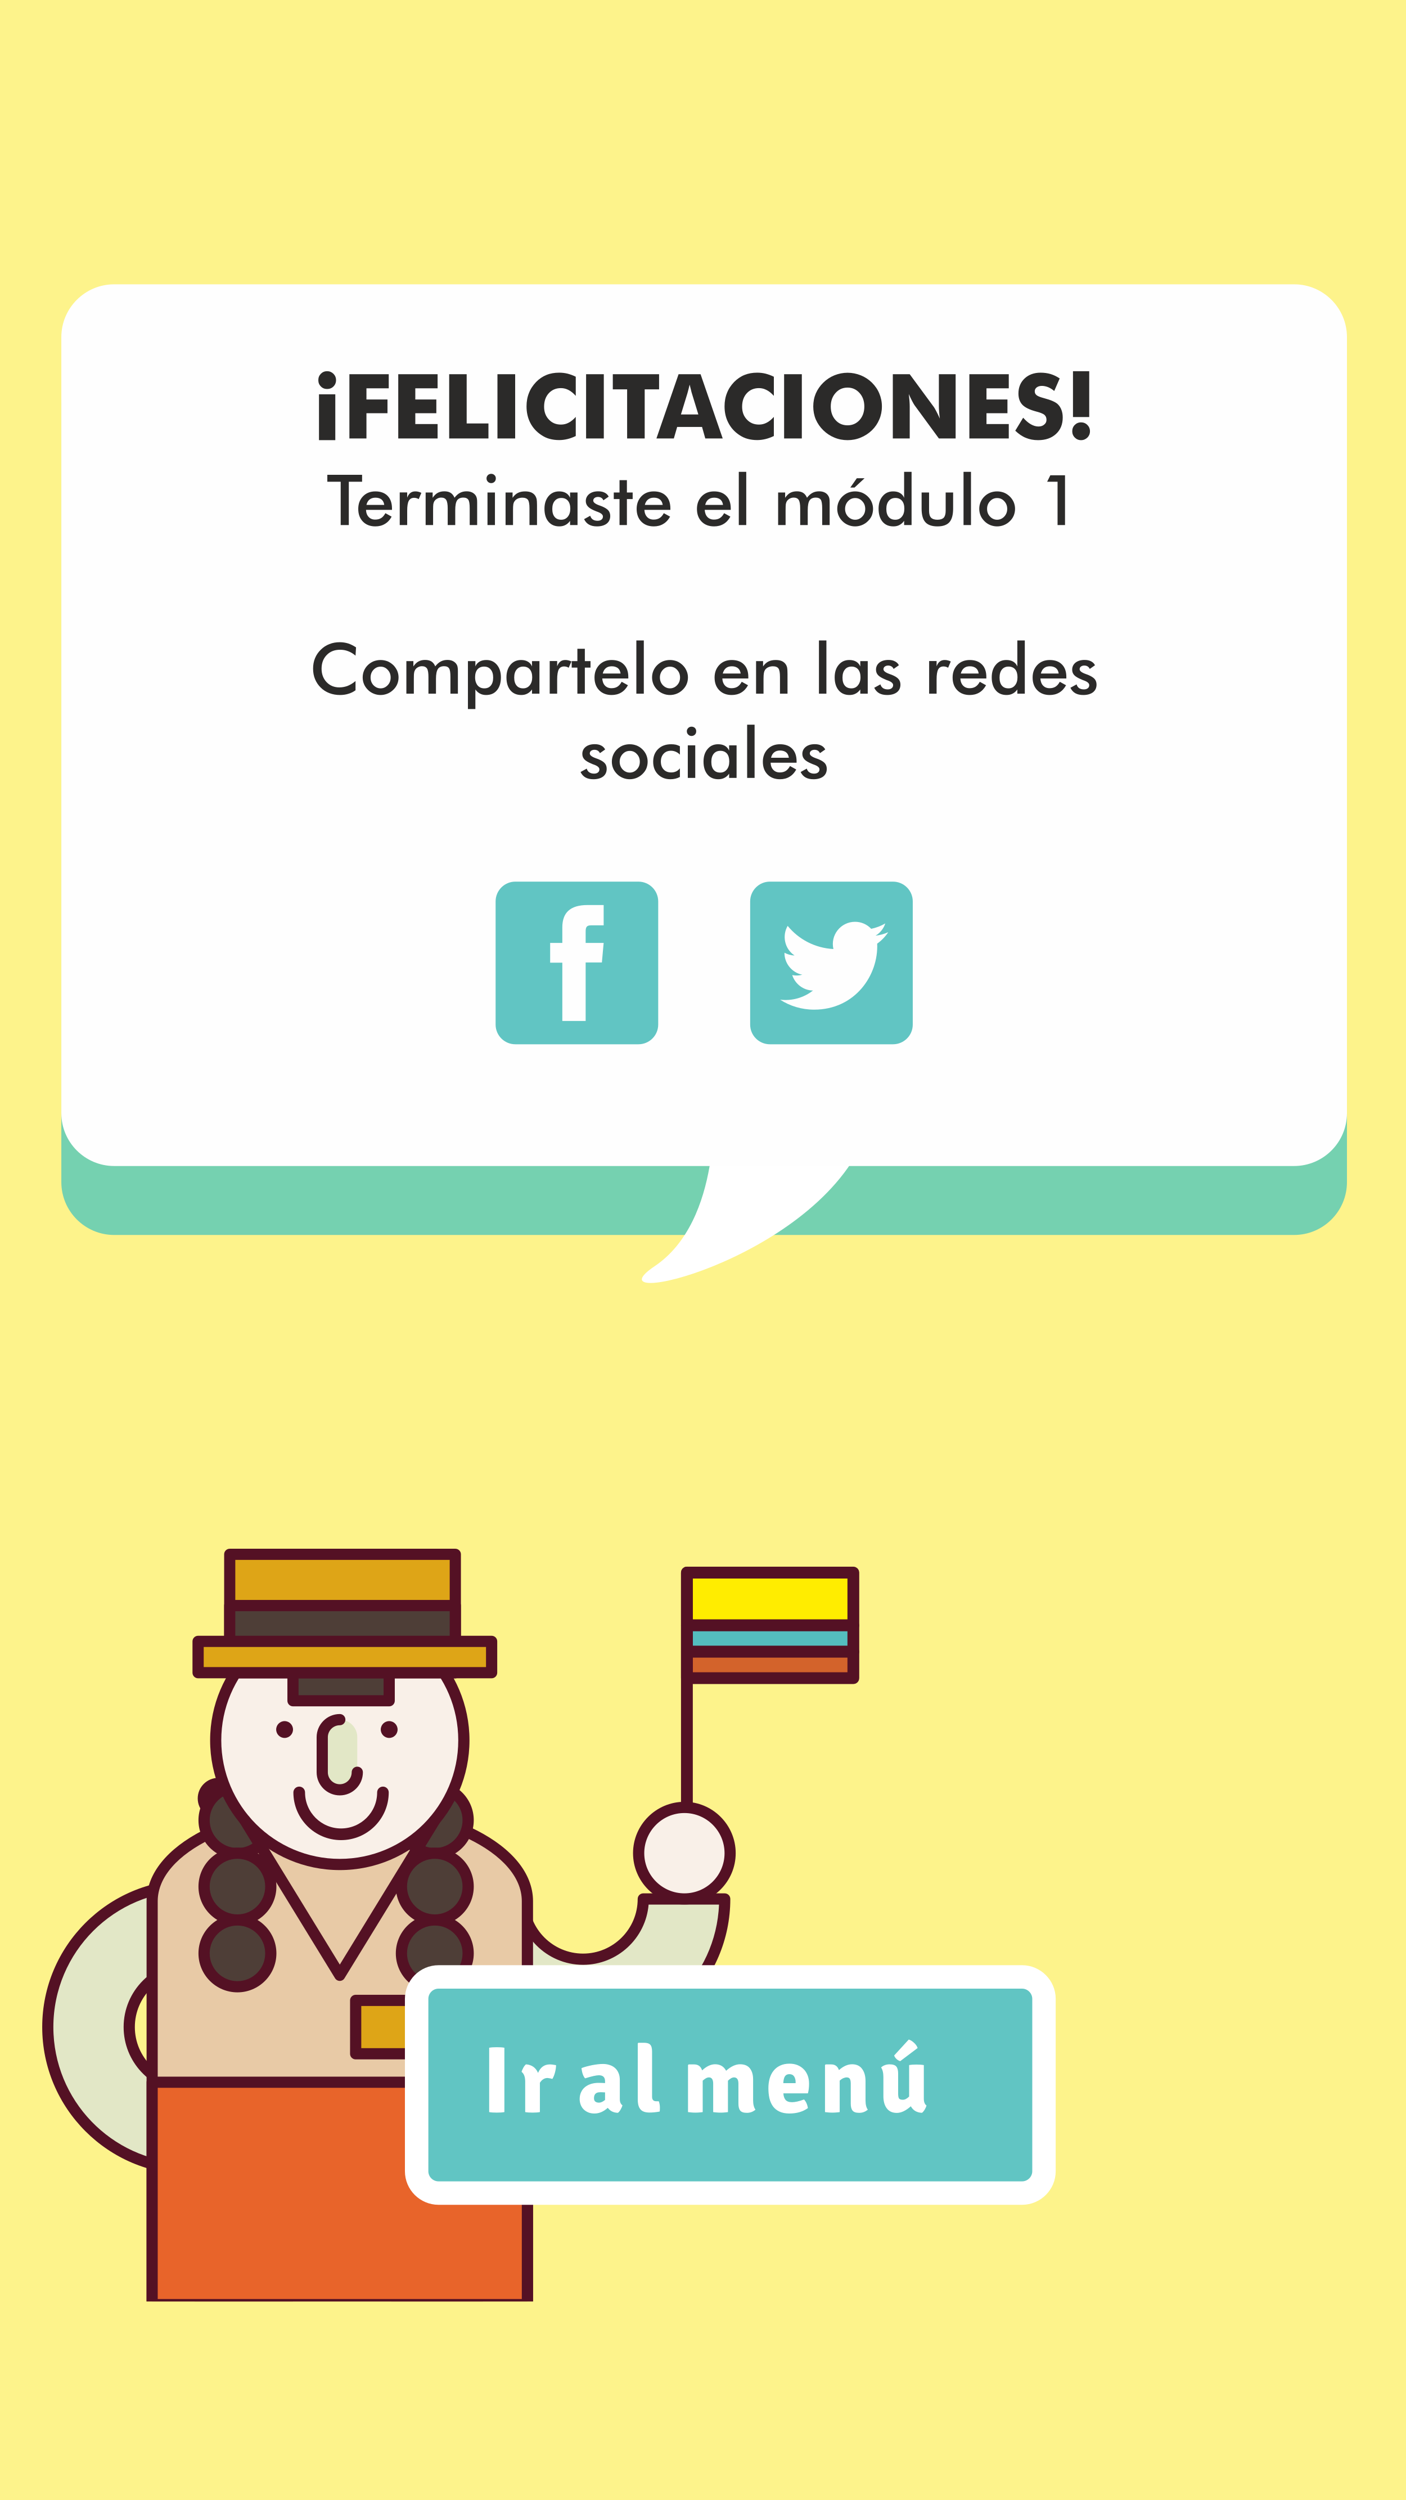 <?xml version="1.0" encoding="UTF-8"?>
<!DOCTYPE svg PUBLIC "-//W3C//DTD SVG 1.1//EN" "http://www.w3.org/Graphics/SVG/1.1/DTD/svg11.dtd">
<!-- Creator: CorelDRAW X7 -->
<svg xmlns="http://www.w3.org/2000/svg" xml:space="preserve" width="190.498mm" height="338.667mm" version="1.1" style="shape-rendering:geometricPrecision; text-rendering:geometricPrecision; image-rendering:optimizeQuality; fill-rule:evenodd; clip-rule:evenodd"
viewBox="0 0 19050 33867"
 xmlns:xlink="http://www.w3.org/1999/xlink">
 <defs>
  <style type="text/css">
   <![CDATA[
    .str1 {stroke:white;stroke-width:317.5}
    .str0 {stroke:#541124;stroke-width:105.83}
    .fil16 {fill:none;fill-rule:nonzero}
    .fil20 {fill:#2B2A29}
    .fil18 {fill:#75D1B0}
    .fil19 {fill:#FEFEFE}
    .fil17 {fill:white}
    .fil11 {fill:#4E3E37;fill-rule:nonzero}
    .fil3 {fill:#541124;fill-rule:nonzero}
    .fil14 {fill:#541224;fill-rule:nonzero}
    .fil4 {fill:#54BDBE;fill-rule:nonzero}
    .fil15 {fill:#61C5C3;fill-rule:nonzero}
    .fil8 {fill:#6EBA6D;fill-rule:nonzero}
    .fil5 {fill:#D3632B;fill-rule:nonzero}
    .fil12 {fill:#DEA517;fill-rule:nonzero}
    .fil6 {fill:#E2E7C6;fill-rule:nonzero}
    .fil13 {fill:#E8642A;fill-rule:nonzero}
    .fil10 {fill:#E8CAA6;fill-rule:nonzero}
    .fil1 {fill:#F7AEB4;fill-rule:nonzero}
    .fil9 {fill:#F9F0E8;fill-rule:nonzero}
    .fil0 {fill:#FDF38B;fill-rule:nonzero}
    .fil2 {fill:#FFED00;fill-rule:nonzero}
    .fil7 {fill:white;fill-rule:nonzero}
   ]]>
  </style>
 </defs>
 <g id="Capa_x0020_1">
  <polygon class="fil0" points="0,33867 19050,33867 19050,0 0,0 "/>
  <path class="fil1" d="M3695 23824c0,111 -90,200 -200,200 -111,0 -200,-89 -200,-200 0,-111 89,-200 200,-200 110,0 200,89 200,200z"/>
  <path class="fil1" d="M5846 23824c0,111 -90,200 -200,200 -111,0 -200,-89 -200,-200 0,-111 89,-200 200,-200 110,0 200,89 200,200z"/>
  <polygon class="fil2" points="11562,22016 9307,22016 9307,21301 11562,21301 "/>
  <path class="fil3 str0" d="M11562 22043l-2255 0c-15,0 -27,-12 -27,-27l0 -715c0,-14 12,-27 27,-27l2255 0c15,0 27,13 27,27l0 715c0,15 -12,27 -27,27zm-2228 -54l2201 0 0 -660 -2201 0 0 660z"/>
  <polygon class="fil4 str0" points="11562,22373 9307,22373 9307,22016 11562,22016 "/>
  <path class="fil3 str0" d="M11562 22400l-2255 0c-15,0 -27,-12 -27,-27l0 -357c0,-15 12,-27 27,-27l2255 0c15,0 27,12 27,27l0 357c0,15 -12,27 -27,27zm-2228 -54l2201 0 0 -303 -2201 0 0 303z"/>
  <polygon class="fil5" points="11562,22731 9307,22731 9307,22373 11562,22373 "/>
  <path class="fil3 str0" d="M11562 22758l-2255 0c-15,0 -27,-12 -27,-27l0 -358c0,-14 12,-27 27,-27l2255 0c15,0 27,13 27,27l0 358c0,15 -12,27 -27,27zm-2228 -54l2201 0 0 -304 -2201 0 0 304z"/>
  <path class="fil3 str0" d="M9307 27545c-15,0 -27,-12 -27,-27l0 -6217c0,-14 12,-27 27,-27 15,0 27,13 27,27l0 6217c0,15 -12,27 -27,27z"/>
  <path class="fil6" d="M2567 25538c305,0 552,247 552,552 0,305 -247,552 -552,552 -451,0 -816,365 -816,815 0,451 365,816 816,816l0 1104c-1060,0 -1919,-859 -1919,-1920 0,-1060 859,-1919 1919,-1919l0 0z"/>
  <path class="fil3" d="M572 27457c0,-1100 895,-1995 1995,-1995 346,0 627,282 627,628 0,346 -281,628 -627,628 -408,0 -740,331 -740,739 0,408 332,740 740,740 42,0 76,34 76,76l0 1104c0,42 -34,76 -76,76 -1100,0 -1995,-895 -1995,-1996l0 0zm1919 889c-456,-39 -816,-422 -816,-889 0,-491 400,-891 892,-891 262,0 476,-214 476,-476 0,-263 -214,-476 -476,-476 -1017,0 -1844,827 -1844,1843 0,992 787,1803 1768,1842l0 -953 0 0z"/>
  <path class="fil7" d="M6561 28834c0,342 -277,619 -619,619 -343,0 -620,-277 -620,-619 0,-343 277,-620 620,-620 342,0 619,277 619,620z"/>
  <path class="fil3" d="M6637 28834c0,383 -312,695 -695,695 -384,0 -696,-312 -696,-695 0,-384 312,-696 696,-696 383,0 695,312 695,696zm-1239 0c0,300 244,543 544,543 299,0 544,-243 544,-543 0,-300 -245,-544 -544,-544 -300,0 -544,244 -544,544z"/>
  <path class="fil8" d="M2957 24158c-112,0 -202,90 -202,202 0,112 90,202 202,202 112,0 202,-90 202,-202l0 0c0,-112 -90,-202 -202,-202z"/>
  <path class="fil3" d="M2957 24638c-153,0 -278,-124 -278,-278 0,-153 125,-278 278,-278 153,0 278,124 278,278 0,154 -125,278 -278,278zm0 -405c-70,0 -126,57 -126,127 0,70 56,127 126,127 70,0 126,-57 126,-127 0,-70 -56,-127 -126,-127z"/>
  <path class="fil8" d="M2957 24826c-112,0 -202,90 -202,202 0,112 90,202 202,202 112,0 202,-90 202,-202l0 0c0,-112 -90,-202 -202,-202z"/>
  <path class="fil3" d="M2957 25306c-153,0 -278,-124 -278,-278 0,-153 125,-278 278,-278 153,0 278,125 278,278 0,154 -125,278 -278,278zm0 -404c-70,0 -126,56 -126,126 0,70 56,127 126,127 70,0 126,-57 126,-127 0,-70 -56,-126 -126,-126z"/>
  <path class="fil8" d="M3975 24663c-111,0 -202,90 -202,202 0,112 91,202 202,202 112,0 203,-90 203,-202l0 0c0,-112 -91,-202 -203,-202z"/>
  <path class="fil3" d="M3975 25143c-153,0 -278,-124 -278,-278 0,-153 125,-278 278,-278 154,0 278,124 278,278 0,154 -124,278 -278,278zm0 -405c-69,0 -126,57 -126,127 0,70 57,127 126,127 70,0 127,-57 127,-127 0,-70 -57,-127 -127,-127z"/>
  <path class="fil8" d="M3975 23994c-111,0 -202,91 -202,203 0,112 91,202 202,202 112,0 203,-90 203,-202l0 -1c0,-111 -91,-202 -203,-202z"/>
  <path class="fil3" d="M3975 24475c-153,0 -278,-125 -278,-278 0,-154 125,-278 278,-278 154,0 278,124 278,277 0,154 -124,279 -278,279zm0 -405c-69,0 -126,57 -126,127 0,70 57,126 126,126 70,0 127,-56 127,-126 0,-70 -57,-127 -127,-127z"/>
  <path class="fil8" d="M3975 25331c-111,0 -202,91 -202,202 0,112 91,203 202,203 112,0 203,-91 203,-203l0 0c0,-112 -91,-202 -203,-202z"/>
  <path class="fil3" d="M3975 25812c-153,0 -278,-125 -278,-279 0,-153 125,-278 278,-278 154,0 278,125 278,278 0,154 -124,279 -278,279zm0 -405c-69,0 -126,57 -126,126 0,70 57,127 126,127 70,0 127,-57 127,-127 0,-70 -57,-126 -127,-126z"/>
  <path class="fil8" d="M3975 25999c-111,0 -202,91 -202,202 0,112 91,203 202,203 112,0 203,-91 203,-203l0 0c0,-111 -91,-202 -203,-202z"/>
  <path class="fil3" d="M3975 26479c-153,0 -278,-124 -278,-278 0,-153 125,-278 278,-278 154,0 278,125 278,278 0,154 -124,278 -278,278zm0 -404c-69,0 -126,57 -126,126 0,70 57,127 126,127 70,0 127,-57 127,-127 0,-70 -57,-126 -127,-126z"/>
  <path class="fil8" d="M4994 23708c-112,0 -203,91 -203,203 0,111 91,202 203,202 111,0 202,-91 202,-202l0 -1c0,-112 -91,-202 -202,-202z"/>
  <path class="fil3" d="M4994 24189c-154,0 -278,-125 -278,-278 0,-154 124,-279 278,-279 153,0 278,125 278,278 0,154 -125,279 -278,279zm0 -405c-70,0 -127,57 -127,127 0,69 57,126 127,126 69,0 126,-57 126,-126 0,-71 -57,-127 -126,-127z"/>
  <path class="fil8" d="M4994 24376c-112,0 -203,91 -203,203 0,111 91,202 203,202 111,0 202,-91 202,-202l0 -1c0,-111 -91,-202 -202,-202z"/>
  <path class="fil3" d="M4994 24857c-154,0 -278,-125 -278,-278 0,-154 124,-279 278,-279 153,0 278,125 278,278 0,154 -125,279 -278,279zm0 -405c-70,0 -127,57 -127,127 0,69 57,126 127,126 69,0 126,-57 126,-126 0,-70 -57,-127 -126,-127z"/>
  <path class="fil8" d="M5789 24158c-112,0 -202,90 -202,202 0,112 90,202 202,202 112,0 202,-90 202,-202l0 0c0,-112 -90,-202 -202,-202z"/>
  <path class="fil3" d="M5789 24638c-153,0 -278,-124 -278,-278 0,-153 125,-278 278,-278 154,0 278,124 278,278 0,154 -124,278 -278,278zm0 -405c-69,0 -126,57 -126,127 0,70 57,127 126,127 70,0 127,-57 127,-127 0,-70 -57,-127 -127,-127z"/>
  <path class="fil8" d="M5789 23489c-112,0 -202,91 -202,203 0,112 90,202 202,202 112,0 202,-90 202,-202l0 -1c0,-111 -90,-202 -202,-202z"/>
  <path class="fil3" d="M5789 23970c-153,0 -278,-125 -278,-278 0,-154 125,-278 278,-278 154,0 278,124 278,277 0,154 -124,279 -278,279zm0 -405c-69,0 -126,57 -126,127 0,70 57,126 126,126 70,0 127,-56 127,-126 0,-70 -57,-127 -127,-127z"/>
  <path class="fil8" d="M5789 24826c-112,0 -202,90 -202,202 0,112 90,202 202,202 112,0 202,-90 202,-202l0 0c0,-112 -90,-202 -202,-202z"/>
  <path class="fil3" d="M5789 25306c-153,0 -278,-124 -278,-278 0,-153 125,-278 278,-278 154,0 278,125 278,278 0,154 -124,278 -278,278zm0 -404c-69,0 -126,56 -126,126 0,70 57,127 126,127 70,0 127,-57 127,-127 0,-70 -57,-126 -127,-126z"/>
  <polygon class="fil3" points="5028,27169 4425,27169 4425,23816 5028,23816 "/>
  <path class="fil3" d="M5028 27245l-603 0c-42,0 -76,-34 -76,-76l0 -3353c0,-42 34,-76 76,-76l603 0c42,0 76,34 76,76l0 3353c0,42 -34,76 -76,76zm-527 -152l451 0 0 -3201 -451 0 0 3201z"/>
  <path class="fil6" d="M5980 25722c0,-305 247,-552 552,-552 305,0 552,247 552,552 0,450 365,816 816,816 450,0 816,-366 816,-816l1103 0c0,1060 -859,1919 -1919,1919 -1060,0 -1920,-859 -1920,-1919l0 0z"/>
  <path class="fil3" d="M7900 27717c-1100,0 -1995,-895 -1995,-1995 0,-346 281,-628 627,-628 346,0 628,282 628,628 0,408 332,740 740,740 408,0 740,-332 740,-740 0,-42 34,-76 75,-76l1104 0c42,0 76,34 76,76 0,1100 -895,1995 -1995,1995l0 0zm888 -1919c-38,456 -422,816 -888,816 -492,0 -892,-401 -892,-892 0,-263 -213,-476 -476,-476 -262,0 -476,213 -476,476 0,1016 827,1843 1844,1843 991,0 1802,-786 1842,-1767l-954 0 0 0z"/>
  <path class="fil9" d="M9273 25722c342,0 619,-278 619,-620 0,-342 -277,-620 -619,-620 -342,0 -620,278 -620,620 0,342 278,620 620,620z"/>
  <path class="fil3" d="M9273 25797c-384,0 -696,-312 -696,-695 0,-383 312,-696 696,-696 383,0 695,313 695,696 0,383 -312,695 -695,695zm0 -1239c-300,0 -544,244 -544,544 0,300 244,544 544,544 300,0 544,-244 544,-544 0,-300 -244,-544 -544,-544z"/>
  <path class="fil10" d="M4604 24480c-1404,0 -2543,570 -2543,1272l0 5422 5085 0 0 -5422c0,-702 -1138,-1272 -2542,-1272l0 0z"/>
  <path class="fil3" d="M1986 31174l0 -5422c0,-756 1150,-1347 2618,-1347 1468,0 2618,591 2618,1347l0 5422 -5236 0 0 0zm151 -33l4933 0 0 -5389c0,-659 -1106,-1196 -2466,-1196 -1360,0 -2467,537 -2467,1196l0 5389z"/>
  <path class="fil11" d="M3669 24655c0,250 -202,453 -452,453 -250,0 -452,-203 -452,-453 0,-249 202,-452 452,-452 250,0 452,203 452,452z"/>
  <path class="fil3" d="M3217 25183c-291,0 -528,-236 -528,-528 0,-291 237,-528 528,-528 291,0 528,237 528,528 0,292 -237,528 -528,528zm0 -904c-208,0 -376,169 -376,376 0,208 168,377 376,377 208,0 376,-169 376,-377 0,-207 -168,-376 -376,-376z"/>
  <path class="fil11" d="M6343 24655c0,250 -202,453 -452,453 -250,0 -452,-203 -452,-453 0,-249 202,-452 452,-452 250,0 452,203 452,452z"/>
  <path class="fil3" d="M5891 25183c-291,0 -528,-236 -528,-528 0,-291 237,-528 528,-528 291,0 528,237 528,528 0,292 -237,528 -528,528zm0 -904c-208,0 -376,169 -376,376 0,208 168,377 376,377 208,0 376,-169 376,-377 0,-207 -168,-376 -376,-376z"/>
  <path class="fil9" d="M6285 23573c0,929 -753,1682 -1681,1682 -929,0 -1682,-753 -1682,-1682 0,-928 753,-1681 1682,-1681 928,0 1681,753 1681,1681z"/>
  <path class="fil3" d="M4604 25331c-969,0 -1757,-789 -1757,-1758 0,-968 788,-1757 1757,-1757 969,0 1757,789 1757,1757 0,969 -788,1758 -1757,1758zm0 -3363c-885,0 -1606,720 -1606,1605 0,886 721,1606 1606,1606 885,0 1605,-720 1605,-1606 0,-885 -720,-1605 -1605,-1605z"/>
  <path class="fil6" d="M4604 23293c-132,0 -238,107 -238,238l0 475c0,131 106,238 238,238 131,0 237,-107 237,-238l0 -475c0,-131 -106,-238 -237,-238z"/>
  <path class="fil3" d="M4604 24319c-173,0 -314,-140 -314,-313l0 -475c0,-173 141,-314 314,-314 42,0 76,34 76,76 0,42 -34,76 -76,76 -89,0 -162,73 -162,162l0 475c0,89 73,162 162,162 89,0 161,-73 161,-162 0,-42 34,-76 76,-76 42,0 76,34 76,76 0,173 -141,313 -313,313z"/>
  <path class="fil3" d="M3970 23427c0,63 -51,114 -114,114 -63,0 -114,-51 -114,-114 0,-63 51,-114 114,-114 63,0 114,51 114,114z"/>
  <path class="fil3" d="M5387 23427c0,63 -51,114 -114,114 -63,0 -114,-51 -114,-114 0,-63 51,-114 114,-114 63,0 114,51 114,114z"/>
  <path class="fil3" d="M2637 31174c14,-20 37,-33 63,-33l1209 0c26,0 49,13 62,33l-1334 0z"/>
  <path class="fil3" d="M5301 31174c14,-20 37,-33 63,-33l1119 0c26,0 49,13 62,33l-1244 0z"/>
  <path class="fil11" d="M3669 25554c0,250 -202,452 -452,452 -250,0 -452,-202 -452,-452 0,-250 202,-452 452,-452 250,0 452,202 452,452z"/>
  <path class="fil3" d="M3217 26082c-291,0 -528,-236 -528,-528 0,-291 237,-528 528,-528 291,0 528,237 528,528 0,292 -237,528 -528,528zm0 -904c-208,0 -376,169 -376,376 0,208 168,377 376,377 208,0 376,-169 376,-377 0,-207 -168,-376 -376,-376z"/>
  <path class="fil11" d="M6343 25554c0,250 -202,452 -452,452 -250,0 -452,-202 -452,-452 0,-250 202,-452 452,-452 250,0 452,202 452,452z"/>
  <path class="fil3" d="M5891 26082c-291,0 -528,-236 -528,-528 0,-291 237,-528 528,-528 291,0 528,237 528,528 0,292 -237,528 -528,528zm0 -904c-208,0 -376,169 -376,376 0,208 168,377 376,377 208,0 376,-169 376,-377 0,-207 -168,-376 -376,-376z"/>
  <path class="fil11" d="M3669 26459c0,250 -202,452 -452,452 -250,0 -452,-202 -452,-452 0,-250 202,-453 452,-453 250,0 452,203 452,453z"/>
  <path class="fil3" d="M3217 26987c-291,0 -528,-237 -528,-528 0,-291 237,-528 528,-528 291,0 528,237 528,528 0,291 -237,528 -528,528zm0 -905c-208,0 -376,169 -376,377 0,207 168,376 376,376 208,0 376,-169 376,-376 0,-208 -168,-377 -376,-377z"/>
  <path class="fil11" d="M6343 26459c0,250 -202,452 -452,452 -250,0 -452,-202 -452,-452 0,-250 202,-453 452,-453 250,0 452,203 452,453z"/>
  <path class="fil3" d="M5891 26987c-291,0 -528,-237 -528,-528 0,-291 237,-528 528,-528 291,0 528,237 528,528 0,291 -237,528 -528,528zm0 -905c-208,0 -376,169 -376,377 0,207 168,376 376,376 208,0 376,-169 376,-376 0,-208 -168,-377 -376,-377z"/>
  <path class="fil3" d="M4604 26832l0 0c-27,0 -51,-14 -65,-37l-1287 -2100c-22,-36 -10,-82 25,-104 36,-22 83,-11 105,25l1222 1995 1222 -1995c22,-36 69,-47 105,-25 35,22 47,69 25,104l-1288 2100c-13,23 -38,37 -64,37z"/>
  <polygon class="fil11" points="5273,23037 3970,23037 3970,22016 5273,22016 "/>
  <path class="fil3" d="M5273 23113l-1303 0c-42,0 -76,-34 -76,-76l0 -1021c0,-42 34,-76 76,-76l1303 0c42,0 76,34 76,76l0 1021c0,42 -34,76 -76,76zm-1228 -151l1152 0 0 -870 -1152 0 0 870z"/>
  <polygon class="fil12" points="3113,22657 6169,22657 6169,21053 3113,21053 "/>
  <path class="fil3" d="M6169 22733l-3056 0c-42,0 -76,-34 -76,-76l0 -1604c0,-41 34,-75 76,-75l3056 0c42,0 76,34 76,75l0 1604c0,42 -34,76 -76,76zm-2981 -152l2905 0 0 -1452 -2905 0 0 1452z"/>
  <polygon class="fil11" points="3113,22657 6169,22657 6169,21748 3113,21748 "/>
  <path class="fil3" d="M6169 22733l-3056 0c-42,0 -76,-34 -76,-76l0 -909c0,-42 34,-76 76,-76l3056 0c42,0 76,34 76,76l0 909c0,42 -34,76 -76,76zm-2981 -152l2905 0 0 -757 -2905 0 0 757z"/>
  <polygon class="fil12" points="2684,22657 6661,22657 6661,22233 2684,22233 "/>
  <path class="fil3" d="M6661 22733l-3977 0c-42,0 -76,-34 -76,-76l0 -424c0,-42 34,-76 76,-76l3977 0c42,0 76,34 76,76l0 424c0,42 -34,76 -76,76zm-3901 -152l3825 0 0 -272 -3825 0 0 272z"/>
  <polygon class="fil13" points="7146,28204 2061,28204 2061,31174 7146,31174 "/>
  <path class="fil3" d="M1986 31174l0 -2970c0,-42 34,-75 75,-75l5085 0c42,0 76,33 76,75l0 2970 -5236 0zm151 -33l4933 0 0 -2861 -4933 0 0 2861z"/>
  <polygon class="fil12" points="6553,27819 4819,27819 4819,27096 6553,27096 "/>
  <path class="fil3" d="M6553 27895l-1734 0c-42,0 -76,-34 -76,-76l0 -723c0,-42 34,-76 76,-76l1734 0c42,0 76,34 76,76l0 723c0,42 -34,76 -76,76zm-1658 -152l1582 0 0 -571 -1582 0 0 571z"/>
  <path class="fil14" d="M4621 24925c-356,0 -646,-290 -646,-646 0,-44 36,-79 79,-79 44,0 79,35 79,79 0,269 219,488 488,488 270,0 489,-219 489,-488 0,-44 35,-79 79,-79 43,0 78,35 78,79 0,356 -289,646 -646,646l0 0z"/>
  <path class="fil15" d="M14145 27075c0,-163 -134,-297 -297,-297l-7906 0c-164,0 -297,134 -297,297l0 2335c0,163 133,296 297,296l7906 0c163,0 297,-133 297,-296l0 -2335z"/>
  <path class="fil16 str1" d="M14145 27075c0,-163 -134,-297 -297,-297l-7906 0c-164,0 -297,134 -297,297l0 2335c0,163 133,296 297,296l7906 0c163,0 297,-133 297,-296l0 -2335z"/>
  <path class="fil17" d="M6628 28609l0 -872c27,-5 61,-7 103,-7 41,0 76,2 103,7l0 872c-27,5 -62,7 -103,7 -42,0 -76,-2 -103,-7z"/>
  <path class="fil17" d="M7067 28064c4,-17 13,-36 24,-57 12,-21 24,-36 36,-45 78,6 133,45 163,116 33,-77 86,-115 160,-115 22,0 50,4 84,10 0,27 -4,58 -13,94 -9,36 -21,67 -37,93 -14,-5 -36,-10 -65,-13 -42,0 -77,22 -104,65l0 397c-28,5 -61,7 -99,7 -38,0 -71,-2 -100,-7l0 -412c0,-64 -16,-108 -49,-133zm1367 453c-5,18 -13,37 -25,57 -12,21 -24,36 -37,45 -59,-2 -105,-24 -137,-68 -56,51 -116,77 -180,77 -34,0 -62,-5 -87,-16 -25,-11 -46,-25 -63,-43 -17,-18 -29,-38 -38,-62 -8,-23 -13,-48 -13,-73 0,-37 7,-69 20,-96 13,-28 31,-51 54,-69 23,-19 50,-32 81,-42 30,-9 63,-14 98,-14 20,0 37,0 52,1 14,0 27,1 39,2l0 -25c0,-54 -28,-81 -83,-81 -36,0 -99,14 -188,42 -25,-30 -42,-76 -48,-139 20,-8 43,-15 68,-22 25,-7 51,-12 77,-18 26,-5 52,-9 78,-12 25,-3 48,-4 69,-4 29,0 58,4 86,13 27,8 52,21 73,39 20,17 37,39 49,67 13,28 19,61 19,99l0 259c0,39 12,67 36,83zm-386 -96c0,40 23,60 69,60 24,0 51,-12 81,-37l0 -102c-17,-1 -32,-1 -43,-2 -12,0 -20,0 -26,0 -54,0 -81,27 -81,81z"/>
  <path class="fil17" d="M8891 28462l35 0c10,28 15,57 15,85 0,28 -1,47 -4,55 -51,9 -96,13 -136,13 -58,0 -99,-14 -123,-43 -25,-28 -37,-73 -37,-134l0 -759 8 -9 78 0c40,0 68,9 84,27 16,17 24,48 24,93l0 612c0,40 19,60 56,60zm772 -237c0,-57 -19,-86 -57,-86 -14,0 -28,4 -42,12 -14,8 -28,19 -43,32l0 426c-14,2 -30,4 -47,5 -17,2 -34,2 -52,2 -18,0 -35,0 -52,-2 -17,-1 -33,-3 -48,-5l0 -637 9 -9 74 0c55,0 91,27 108,81 60,-56 119,-83 176,-83 68,0 118,29 149,88 66,-59 129,-88 189,-88 59,0 104,18 133,55 29,37 44,86 44,148l0 285c0,56 11,98 32,127 -32,28 -71,43 -116,43 -44,0 -75,-10 -91,-31 -16,-20 -24,-51 -24,-93l0 -272c0,-56 -20,-84 -60,-84 -25,0 -52,15 -82,45l0 425c-14,2 -30,4 -47,5 -17,2 -34,2 -52,2 -18,0 -36,0 -53,-2 -18,-1 -33,-3 -48,-5l0 -384z"/>
  <path class="fil17" d="M10946 28355l-332 0c2,38 12,67 29,88 18,21 47,32 88,32 20,0 44,-3 71,-9 26,-6 57,-15 92,-28 27,29 45,68 52,117 -68,49 -152,73 -250,73 -54,0 -99,-9 -135,-26 -36,-17 -65,-40 -88,-71 -22,-31 -38,-67 -48,-109 -9,-41 -14,-87 -14,-136 0,-48 6,-92 17,-132 12,-40 29,-76 53,-105 23,-30 53,-53 89,-70 36,-17 78,-26 127,-26 41,0 78,7 110,20 33,14 61,33 84,57 23,23 40,52 53,85 12,33 18,69 18,108 0,52 -5,96 -16,132zm-333 -138l167 0 0 -14c0,-31 -7,-57 -21,-78 -14,-20 -35,-30 -63,-30 -27,0 -47,9 -60,28 -13,19 -21,51 -23,94z"/>
  <path class="fil17" d="M11727 28188l0 261c0,56 10,99 31,127 -33,28 -71,43 -116,43 -45,0 -75,-10 -91,-31 -16,-20 -24,-51 -24,-93l0 -272c0,-28 -4,-50 -12,-63 -7,-14 -22,-21 -44,-21 -13,0 -28,4 -44,10 -16,7 -33,18 -50,34l0 426c-14,2 -30,4 -47,5 -17,2 -34,2 -52,2 -18,0 -35,0 -52,-2 -17,-1 -33,-3 -48,-5l0 -637 9 -9 76 0c52,0 86,26 104,77 60,-53 119,-79 178,-79 59,0 104,20 135,62 31,41 47,96 47,165z"/>
  <path class="fil17" d="M11969 28393l0 -261c0,-56 -11,-98 -31,-128 31,-28 70,-42 115,-42 45,0 76,10 92,31 16,20 24,51 24,93l0 270c0,30 3,52 10,65 7,14 25,21 54,21 28,0 56,-15 85,-44l0 -426c28,-5 61,-7 98,-7 38,0 71,2 101,7l0 454c0,46 12,77 36,93 -4,17 -12,36 -24,56 -12,20 -25,35 -37,44 -70,-3 -120,-32 -151,-89 -67,60 -130,90 -190,90 -59,0 -105,-20 -136,-62 -31,-41 -46,-96 -46,-165zm146 -551l198 -216c25,8 49,23 73,46 24,22 39,45 47,69l-236 178c-17,-5 -33,-14 -49,-28 -16,-15 -27,-31 -33,-49z"/>
  <path class="fil18" d="M1547 4785l15987 0c395,0 716,321 716,716l0 10511c0,395 -321,716 -716,716l-15987 0c-395,0 -716,-321 -716,-716l0 -10511c0,-395 321,-716 716,-716z"/>
  <path class="fil7" d="M9666 14917c0,0 125,1615 -796,2234 -921,619 2093,-52 2830,-1703l-2034 -531z"/>
  <path class="fil19" d="M1547 3851l15987 0c395,0 716,321 716,716l0 10511c0,395 -321,716 -716,716l-15987 0c-395,0 -716,-321 -716,-716l0 -10511c0,-395 321,-716 716,-716z"/>
  <path class="fil20" d="M4322 5341l221 0 0 621 -221 0 0 -621zm-9 -192c0,-34 11,-62 34,-86 23,-23 51,-35 85,-35 34,0 62,12 86,35 23,24 35,52 35,86 0,34 -12,63 -35,86 -23,23 -52,34 -86,34 -34,0 -62,-11 -85,-35 -23,-23 -34,-51 -34,-85zm421 790l0 -870 533 0 0 191 -302 0 0 151 285 0 0 186 -285 0 0 342 -231 0zm662 0l0 -870 533 0 0 191 -302 0 0 151 285 0 0 186 -285 0 0 147 302 0 0 195 -533 0zm690 0l0 -870 237 0 0 667 295 0 0 203 -532 0zm654 0l0 -870 240 0 0 870 -240 0zm1061 -836l0 259c-32,-36 -65,-63 -97,-79 -32,-17 -67,-26 -104,-26 -68,0 -123,24 -165,70 -42,46 -63,107 -63,182 0,70 21,128 64,173 43,47 98,69 164,69 37,0 72,-8 104,-25 32,-16 65,-43 97,-79l0 259c-37,18 -75,32 -112,41 -37,9 -75,14 -113,14 -47,0 -91,-6 -131,-17 -41,-11 -77,-29 -111,-52 -65,-43 -115,-98 -149,-164 -34,-66 -51,-141 -51,-224 0,-66 11,-127 33,-181 21,-55 54,-104 97,-149 41,-42 88,-74 140,-95 51,-21 109,-31 172,-31 38,0 76,4 113,13 37,10 75,23 112,42zm140 836l0 -870 240 0 0 870 -240 0zm556 0l0 -665 -194 0 0 -205 627 0 0 205 -195 0 0 665 -238 0zm729 -325l236 0 -88 -287c-3,-9 -7,-23 -11,-43 -5,-19 -11,-44 -19,-74 -5,21 -10,41 -15,61 -5,19 -10,38 -15,56l-88 287zm-332 325l300 -870 298 0 300 870 -236 0 -44 -156 -337 0 -45 156 -236 0zm1591 -836l0 259c-33,-36 -65,-63 -98,-79 -32,-17 -67,-26 -103,-26 -69,0 -124,24 -166,70 -42,46 -63,107 -63,182 0,70 21,128 64,173 43,47 98,69 165,69 36,0 71,-8 103,-25 33,-16 65,-43 98,-79l0 259c-38,18 -76,32 -113,41 -37,9 -75,14 -113,14 -47,0 -91,-6 -131,-17 -40,-11 -77,-29 -111,-52 -65,-43 -114,-98 -148,-164 -35,-66 -52,-141 -52,-224 0,-66 11,-127 33,-181 21,-55 54,-104 97,-149 42,-42 88,-74 140,-95 52,-21 109,-31 172,-31 38,0 76,4 113,13 37,10 75,23 113,42zm139 836l0 -870 240 0 0 870 -240 0zm1325 -433c0,62 -12,121 -35,175 -23,55 -56,104 -100,147 -45,43 -95,76 -152,99 -57,24 -117,35 -178,35 -62,0 -122,-11 -179,-35 -56,-23 -106,-56 -150,-99 -44,-43 -78,-92 -102,-147 -23,-55 -34,-114 -34,-175 0,-63 11,-121 34,-176 24,-55 58,-104 102,-147 44,-43 94,-76 150,-99 57,-23 117,-35 179,-35 62,0 121,12 179,35 57,23 107,56 151,99 43,43 77,91 100,147 23,55 35,113 35,176zm-465 255c65,0 120,-24 163,-72 43,-49 64,-110 64,-183 0,-73 -21,-134 -65,-183 -44,-49 -98,-73 -162,-73 -66,0 -120,24 -163,73 -43,48 -65,109 -65,183 0,74 21,135 64,183 42,48 97,72 164,72zm613 178l0 -870 229 0 329 447c6,9 17,28 31,55 15,28 31,61 48,99 -5,-36 -8,-68 -10,-97 -2,-28 -3,-53 -3,-75l0 -429 227 0 0 870 -227 0 -329 -449c-7,-10 -18,-28 -32,-55 -15,-28 -30,-60 -47,-98 4,37 8,69 10,97 2,28 3,53 3,75l0 430 -229 0zm1037 0l0 -870 534 0 0 191 -302 0 0 151 284 0 0 186 -284 0 0 147 302 0 0 195 -534 0zm729 -281c36,40 70,70 104,89 35,20 69,30 103,30 32,0 58,-8 78,-26 21,-17 31,-38 31,-64 0,-29 -9,-51 -27,-67 -17,-16 -57,-32 -119,-48 -85,-23 -146,-53 -181,-90 -35,-37 -53,-88 -53,-152 0,-83 28,-151 83,-203 56,-53 129,-79 217,-79 48,0 94,6 137,19 43,13 83,33 122,59l-74 170c-27,-23 -55,-40 -83,-52 -29,-11 -57,-17 -84,-17 -29,0 -52,7 -70,20 -18,14 -27,32 -27,53 0,22 8,39 24,52 15,13 46,26 90,38l11 3c97,26 161,54 191,86 21,21 36,47 47,77 11,30 16,63 16,99 0,93 -30,167 -91,223 -61,56 -141,84 -243,84 -60,0 -115,-10 -165,-31 -50,-20 -98,-53 -144,-97l107 -176zm675 -9l0 -621 220 0 0 621 -220 0zm-10 193c0,-34 11,-63 34,-86 23,-23 51,-35 85,-35 34,0 63,12 86,35 23,23 35,51 35,86 0,33 -12,62 -35,85 -24,23 -52,35 -86,35 -33,0 -61,-12 -84,-35 -23,-23 -35,-52 -35,-85z"/>
  <path class="fil20" d="M4726 6525l0 587 -110 0 0 -587 -181 0 0 -94 471 0 0 94 -180 0zm585 381l-352 0c2,41 14,74 37,97 21,23 51,35 87,35 33,0 60,-7 82,-21 21,-13 40,-36 57,-66l84 47c-24,45 -55,78 -92,99 -36,22 -79,33 -128,33 -71,0 -127,-22 -169,-65 -42,-43 -63,-100 -63,-172 0,-69 21,-126 65,-171 43,-44 99,-66 167,-66 70,0 126,20 166,61 39,40 59,97 59,170l0 19zm-105 -67c-4,-32 -16,-56 -36,-73 -20,-16 -48,-25 -83,-25 -33,0 -59,9 -80,25 -20,16 -34,40 -42,73l241 0zm311 -98c11,-29 25,-50 43,-64 18,-14 40,-21 67,-21 14,0 28,1 42,5 13,3 27,8 40,15l-36 85c-9,-6 -18,-10 -28,-13 -10,-3 -21,-5 -34,-5 -34,0 -57,14 -72,40 -15,27 -22,72 -22,136l0 193 -101 0 0 -442 101 0 0 71zm351 371l-101 0 0 -441 95 0 0 72c20,-30 43,-53 68,-67 26,-14 56,-21 91,-21 34,0 63,7 85,21 23,15 40,37 52,66 23,-30 48,-52 74,-66 26,-14 56,-21 90,-21 29,0 54,5 76,16 22,11 38,26 51,47 5,9 9,21 12,34 3,13 4,32 4,57l0 36 0 267 -101 0 0 -226c0,-60 -6,-99 -19,-117 -13,-19 -35,-29 -67,-29 -40,0 -68,13 -85,38 -17,26 -25,70 -25,133l0 201 -102 0 0 -226c0,-55 -7,-93 -20,-114 -13,-21 -36,-32 -68,-32 -20,0 -38,5 -54,14 -17,9 -30,21 -40,37 -6,10 -10,23 -13,38 -2,15 -3,42 -3,82l0 201zm724 -632c0,-17 6,-31 18,-44 13,-12 28,-18 45,-18 18,0 33,6 45,18 12,11 18,26 18,44 0,19 -6,34 -18,46 -12,12 -27,18 -45,18 -17,0 -32,-6 -45,-19 -12,-12 -18,-27 -18,-45zm13 632l0 -441 101 0 0 441 -101 0zm245 0l0 -441 95 0 0 72c20,-30 44,-52 71,-66 27,-14 60,-21 100,-21 32,0 60,5 84,15 23,11 41,26 54,47 7,12 13,26 17,42 3,16 5,44 5,85l0 267 -102 0 0 -226c0,-58 -7,-97 -21,-116 -15,-19 -40,-29 -76,-29 -23,0 -44,5 -63,13 -18,9 -33,21 -43,37 -8,11 -13,24 -16,41 -3,16 -4,43 -4,79l0 201 -101 0zm975 0l-101 0 0 -57c-18,25 -39,44 -63,56 -24,13 -52,19 -83,19 -62,0 -111,-21 -147,-64 -36,-42 -54,-101 -54,-175 0,-70 19,-127 55,-170 37,-44 85,-65 144,-65 36,0 66,7 92,22 26,15 44,37 56,65l0 -72 101 0 0 441zm-98 -222c0,-46 -11,-81 -32,-107 -21,-25 -51,-38 -89,-38 -38,0 -68,13 -90,40 -22,26 -33,62 -33,109 0,47 11,83 32,108 21,26 51,38 89,38 36,0 66,-13 89,-41 23,-28 34,-64 34,-109zm187 142l83 -46c7,22 18,39 35,51 17,11 38,17 64,17 23,0 41,-5 54,-16 13,-10 19,-24 19,-42 0,-24 -23,-45 -69,-62 -15,-5 -27,-10 -36,-14 -47,-19 -80,-39 -98,-59 -19,-20 -29,-45 -29,-74 0,-39 16,-71 47,-96 31,-24 71,-36 122,-36 34,0 64,6 88,19 24,12 42,30 53,53l-72 50c-5,-14 -14,-25 -27,-34 -13,-8 -29,-12 -46,-12 -19,0 -35,5 -46,14 -12,9 -18,21 -18,36 0,23 26,44 78,63 17,6 30,11 38,14 41,17 70,35 88,55 17,20 26,46 26,76 0,44 -16,79 -48,104 -32,24 -76,37 -132,37 -43,0 -79,-8 -107,-24 -29,-16 -51,-41 -67,-74zm480 80l0 -352 -78 0 0 -89 78 0 0 -167 100 0 0 167 78 0 0 89 -78 0 0 352 -100 0zm689 -206l-352 0c2,41 15,74 37,97 22,23 51,35 88,35 32,0 59,-7 81,-21 22,-13 41,-36 57,-66l85 47c-25,45 -56,78 -93,99 -36,22 -79,33 -128,33 -71,0 -127,-22 -169,-65 -42,-43 -63,-100 -63,-172 0,-69 22,-126 65,-171 43,-44 99,-66 167,-66 71,0 126,20 166,61 39,40 59,97 59,170l0 19zm-104 -67c-4,-32 -17,-56 -37,-73 -20,-16 -47,-25 -82,-25 -34,0 -60,9 -80,25 -20,16 -35,40 -43,73l242 0zm922 67l-353 0c3,41 15,74 37,97 22,23 51,35 88,35 32,0 60,-7 81,-21 22,-13 41,-36 57,-66l85 47c-25,45 -56,78 -92,99 -37,22 -80,33 -129,33 -71,0 -127,-22 -169,-65 -42,-43 -63,-100 -63,-172 0,-69 22,-126 65,-171 43,-44 99,-66 167,-66 71,0 126,20 166,61 40,40 60,97 60,170l0 19zm-105 -67c-4,-32 -16,-56 -36,-73 -21,-16 -48,-25 -83,-25 -33,0 -60,9 -80,25 -20,16 -34,40 -42,73l241 0zm214 273l0 -721 101 0 0 721 -101 0zm634 0l-101 0 0 -441 95 0 0 72c20,-30 43,-53 68,-67 26,-14 56,-21 91,-21 34,0 63,7 85,21 23,15 40,37 52,66 23,-30 48,-52 74,-66 26,-14 56,-21 90,-21 29,0 54,5 76,16 22,11 38,26 50,47 6,9 10,21 13,34 3,13 4,32 4,57l0 36 0 267 -101 0 0 -226c0,-60 -7,-99 -19,-117 -13,-19 -35,-29 -67,-29 -40,0 -68,13 -85,38 -17,26 -25,70 -25,133l0 201 -102 0 0 -226c0,-55 -7,-93 -20,-114 -13,-21 -36,-32 -68,-32 -20,0 -38,5 -55,14 -16,9 -29,21 -39,37 -6,10 -10,23 -13,38 -2,15 -3,42 -3,82l0 201zm1079 -219c0,-41 -13,-76 -40,-104 -26,-29 -58,-43 -96,-43 -38,0 -70,14 -97,43 -26,28 -40,63 -40,104 0,41 14,76 40,104 27,28 59,43 97,43 37,0 70,-15 96,-43 27,-28 40,-63 40,-104zm-379 -1c0,-32 6,-63 18,-91 12,-29 30,-55 53,-77 23,-22 49,-39 78,-51 30,-11 60,-17 93,-17 33,0 64,6 93,17 30,12 56,30 79,52 24,23 41,49 53,77 12,29 18,59 18,90 0,32 -6,63 -17,92 -12,28 -30,53 -53,75 -24,24 -51,41 -80,53 -30,12 -61,18 -93,18 -32,0 -63,-6 -92,-18 -30,-12 -56,-29 -79,-52 -23,-23 -41,-48 -53,-77 -12,-28 -18,-59 -18,-91zm177 -288l88 -126 105 0 -136 126 -57 0zm732 286c0,-46 -10,-81 -32,-107 -21,-25 -51,-38 -89,-38 -38,0 -68,13 -90,40 -22,26 -33,62 -33,109 0,47 11,83 32,108 21,26 51,38 89,38 37,0 66,-13 89,-41 23,-27 34,-64 34,-109zm-3 -499l101 0 0 721 -101 0 0 -57c-18,25 -39,44 -63,56 -24,13 -51,19 -82,19 -63,0 -112,-21 -148,-64 -35,-42 -53,-101 -53,-175 0,-70 18,-127 55,-170 36,-44 84,-65 143,-65 36,0 67,7 92,22 26,15 45,37 56,65l0 -352zm338 280l0 249c0,42 9,73 27,92 18,18 46,28 86,28 40,0 68,-10 86,-28 17,-19 26,-50 26,-92l0 -249 101 0 0 218c0,85 -17,146 -50,184 -34,38 -88,57 -162,57 -75,0 -130,-19 -164,-57 -34,-37 -51,-99 -51,-184l0 -218 101 0zm467 441l0 -721 101 0 0 721 -101 0zm592 -219c0,-41 -14,-76 -40,-104 -26,-29 -58,-43 -97,-43 -37,0 -70,14 -96,43 -27,28 -40,63 -40,104 0,41 13,76 40,104 26,28 59,43 96,43 38,0 70,-15 97,-43 26,-28 40,-63 40,-104zm-379 -1c0,-32 6,-63 18,-91 12,-29 30,-55 53,-77 22,-22 48,-39 78,-51 29,-11 60,-17 92,-17 34,0 65,6 94,17 30,12 56,30 79,52 23,23 41,49 53,77 12,29 18,59 18,90 0,32 -6,63 -18,92 -12,28 -29,53 -52,75 -24,24 -51,41 -80,53 -30,12 -61,18 -94,18 -31,0 -62,-6 -92,-18 -29,-12 -55,-29 -78,-52 -23,-23 -41,-48 -53,-77 -12,-28 -18,-59 -18,-91zm1061 220l0 -587 -141 0 43 -87 199 0 0 674 -101 0z"/>
  <path class="fil20" d="M4817 8881c-31,-27 -64,-47 -99,-60 -35,-14 -71,-20 -110,-20 -74,0 -135,23 -181,71 -47,48 -70,110 -70,186 0,73 23,134 68,182 45,47 103,71 172,71 40,0 78,-7 115,-21 36,-15 71,-36 105,-65l0 125c-30,22 -63,38 -98,48 -35,11 -73,16 -113,16 -53,0 -101,-9 -145,-26 -44,-17 -83,-42 -116,-75 -33,-32 -59,-71 -77,-115 -18,-44 -26,-91 -26,-141 0,-50 8,-97 26,-141 18,-44 44,-82 78,-115 34,-34 72,-59 116,-76 44,-18 91,-26 142,-26 40,0 78,6 114,17 36,12 71,30 106,53l-7 112zm476 296c0,-41 -13,-76 -40,-104 -26,-29 -58,-43 -96,-43 -38,0 -70,14 -97,43 -26,28 -39,63 -39,104 0,41 13,76 39,104 27,28 59,43 97,43 38,0 70,-15 96,-43 27,-28 40,-63 40,-104zm-379 -1c0,-32 6,-63 18,-91 12,-29 30,-55 53,-77 23,-22 49,-39 78,-51 30,-11 61,-17 93,-17 33,0 64,6 94,17 29,12 55,30 79,52 23,23 40,49 53,77 12,29 18,59 18,90 0,32 -6,63 -18,91 -12,29 -30,54 -53,76 -24,24 -51,41 -80,53 -30,12 -61,18 -93,18 -32,0 -63,-6 -92,-18 -30,-12 -56,-29 -79,-52 -23,-23 -41,-48 -53,-77 -12,-28 -18,-59 -18,-91zm693 220l-101 0 0 -441 95 0 0 72c20,-30 43,-53 69,-67 25,-14 55,-21 90,-21 35,0 63,7 86,21 22,15 40,37 51,66 24,-30 48,-52 75,-66 26,-14 56,-21 89,-21 29,0 55,5 76,16 22,11 39,26 51,47 6,9 10,21 12,34 3,13 4,32 4,57l0 36 0 267 -101 0 0 -226c0,-60 -6,-99 -19,-117 -12,-19 -34,-29 -67,-29 -39,0 -68,13 -84,38 -17,26 -26,70 -26,133l0 201 -102 0 0 -226c0,-55 -6,-93 -19,-114 -14,-21 -36,-32 -69,-32 -20,0 -38,5 -54,14 -17,9 -30,21 -39,37 -6,10 -11,23 -13,38 -3,15 -4,42 -4,82l0 201zm830 -222c0,46 12,82 34,110 23,27 53,40 91,40 38,0 67,-12 88,-38 21,-25 32,-61 32,-108 0,-47 -11,-83 -33,-109 -22,-27 -52,-40 -90,-40 -38,0 -68,13 -90,38 -21,26 -32,61 -32,107zm-97 430l0 -649 101 0 0 72c11,-28 30,-49 56,-65 26,-15 57,-22 93,-22 59,0 106,21 143,65 36,43 54,100 54,170 0,74 -18,132 -54,175 -35,43 -84,64 -147,64 -31,0 -58,-6 -82,-19 -24,-12 -46,-31 -63,-56l0 265 -101 0zm969 -208l-101 0 0 -57c-18,25 -39,44 -63,56 -24,13 -51,19 -82,19 -63,0 -112,-21 -148,-64 -36,-43 -53,-101 -53,-175 0,-70 18,-127 54,-170 37,-44 85,-65 144,-65 36,0 67,7 92,22 26,15 45,37 56,65l0 -72 101 0 0 441zm-98 -222c0,-46 -11,-81 -32,-107 -21,-25 -51,-38 -89,-38 -38,0 -68,13 -90,40 -22,26 -33,62 -33,109 0,47 11,83 32,108 21,26 51,38 89,38 37,0 66,-13 89,-41 23,-28 34,-64 34,-109zm338 -149c11,-29 25,-50 43,-64 18,-14 40,-21 67,-21 14,0 28,1 42,5 14,3 27,8 41,15l-37 85c-8,-6 -18,-10 -28,-13 -10,-3 -21,-5 -34,-5 -33,0 -57,14 -72,40 -14,27 -22,72 -22,136l0 193 -101 0 0 -442 101 0 0 71zm274 371l0 -353 -77 0 0 -88 77 0 0 -167 101 0 0 167 77 0 0 88 -77 0 0 353 -101 0zm690 -206l-353 0c3,41 15,74 37,97 22,23 51,35 88,35 32,0 60,-7 81,-21 22,-14 41,-36 57,-66l85 47c-25,45 -56,78 -92,99 -37,22 -80,33 -129,33 -71,0 -127,-22 -169,-65 -42,-43 -63,-100 -63,-172 0,-69 22,-126 65,-171 43,-44 99,-66 167,-66 71,0 126,20 166,61 40,40 60,97 60,170l0 19zm-105 -67c-4,-32 -16,-56 -36,-73 -21,-16 -48,-25 -83,-25 -33,0 -60,8 -80,25 -20,16 -34,40 -42,73l241 0zm214 273l0 -721 101 0 0 721 -101 0zm592 -219c0,-41 -13,-76 -40,-104 -26,-29 -58,-43 -96,-43 -38,0 -70,14 -97,43 -26,28 -40,63 -40,104 0,41 14,76 40,104 27,28 59,43 97,43 37,0 70,-15 96,-43 27,-28 40,-63 40,-104zm-379 -1c0,-32 6,-63 18,-91 12,-29 30,-55 53,-77 23,-22 49,-39 78,-51 30,-11 60,-17 93,-17 33,0 64,6 94,17 29,12 55,30 78,52 24,23 41,49 53,77 13,29 19,59 19,90 0,32 -6,63 -18,91 -12,29 -30,54 -53,76 -24,24 -51,41 -80,53 -30,12 -61,18 -93,18 -32,0 -63,-6 -92,-18 -30,-12 -56,-29 -79,-52 -23,-23 -41,-48 -53,-77 -12,-28 -18,-59 -18,-91zm1304 14l-352 0c2,41 15,74 37,97 22,23 51,35 88,35 32,0 59,-7 81,-21 22,-14 41,-36 57,-66l85 47c-25,45 -56,78 -92,99 -37,22 -80,33 -129,33 -71,0 -127,-22 -169,-65 -42,-43 -63,-100 -63,-172 0,-69 22,-126 65,-171 43,-44 99,-66 167,-66 71,0 126,20 166,61 40,40 59,97 59,170l0 19zm-104 -67c-4,-32 -16,-56 -37,-73 -20,-16 -47,-25 -82,-25 -33,0 -60,8 -80,25 -20,16 -34,40 -43,73l242 0zm209 273l0 -441 95 0 0 72c20,-30 44,-52 71,-66 28,-14 61,-21 100,-21 33,0 61,5 84,15 23,11 41,26 54,47 8,12 13,26 17,42 3,16 5,44 5,85l0 267 -102 0 0 -226c0,-58 -7,-97 -21,-116 -14,-19 -39,-29 -75,-29 -24,0 -45,5 -63,13 -19,9 -33,21 -44,37 -7,11 -12,24 -15,41 -3,16 -5,43 -5,79l0 201 -101 0zm852 0l0 -721 101 0 0 721 -101 0zm661 0l-101 0 0 -57c-18,25 -39,44 -63,56 -24,13 -52,19 -83,19 -62,0 -111,-21 -147,-64 -36,-43 -54,-101 -54,-175 0,-70 18,-127 55,-170 37,-44 84,-65 143,-65 36,0 67,7 93,22 25,15 44,37 56,65l0 -72 101 0 0 441zm-98 -222c0,-46 -11,-81 -32,-107 -22,-25 -51,-38 -89,-38 -39,0 -69,13 -90,40 -22,26 -33,62 -33,109 0,47 10,83 31,108 21,26 51,38 90,38 36,0 66,-13 88,-41 23,-28 35,-64 35,-109zm186 142l84 -46c6,22 18,39 35,51 16,11 38,17 64,17 23,0 40,-5 53,-16 13,-10 20,-24 20,-42 0,-24 -23,-45 -69,-62 -16,-5 -28,-10 -36,-14 -47,-19 -80,-39 -99,-59 -19,-20 -28,-45 -28,-74 0,-39 15,-71 46,-96 31,-24 72,-36 123,-36 34,0 63,6 87,19 25,12 43,30 54,53l-72 50c-5,-14 -14,-25 -28,-34 -13,-8 -28,-12 -45,-12 -19,0 -35,5 -46,14 -12,9 -18,21 -18,36 0,23 26,44 78,63 17,6 29,11 38,14 41,17 70,35 87,55 18,20 27,46 27,76 0,44 -16,79 -48,104 -32,24 -76,37 -132,37 -43,0 -79,-8 -108,-24 -28,-16 -51,-41 -67,-74zm845 -291c11,-29 25,-50 43,-64 18,-14 40,-21 66,-21 15,0 29,1 42,5 14,3 28,8 41,15l-36 85c-9,-6 -18,-10 -28,-13 -10,-3 -22,-5 -34,-5 -34,0 -58,14 -72,40 -15,27 -22,72 -22,136l0 193 -101 0 0 -442 101 0 0 71zm674 165l-352 0c2,41 15,74 37,97 22,23 51,35 88,35 32,0 59,-7 81,-21 22,-14 41,-36 57,-66l85 47c-25,45 -56,78 -92,99 -37,22 -80,33 -129,33 -71,0 -127,-22 -169,-65 -42,-43 -63,-100 -63,-172 0,-69 22,-126 65,-171 43,-44 99,-66 167,-66 71,0 126,20 166,61 40,40 59,97 59,170l0 19zm-104 -67c-4,-32 -16,-56 -37,-73 -20,-16 -47,-25 -82,-25 -34,0 -60,8 -80,25 -20,16 -34,40 -43,73l242 0zm526 51c0,-46 -10,-81 -31,-107 -22,-25 -51,-38 -90,-38 -38,0 -68,13 -90,40 -21,26 -32,62 -32,109 0,47 10,83 31,108 21,26 51,38 90,38 36,0 66,-13 88,-41 23,-27 34,-64 34,-109zm-2 -499l101 0 0 721 -101 0 0 -57c-18,25 -39,44 -63,56 -25,13 -52,19 -83,19 -62,0 -112,-21 -147,-64 -36,-43 -54,-101 -54,-175 0,-70 18,-127 55,-170 36,-44 84,-65 143,-65 36,0 67,7 93,22 25,15 44,37 56,65l0 -352zm664 515l-352 0c3,41 15,74 37,97 22,23 51,35 88,35 32,0 59,-7 81,-21 22,-14 41,-36 57,-66l85 47c-25,45 -56,78 -92,99 -37,22 -80,33 -129,33 -71,0 -127,-22 -169,-65 -42,-43 -63,-100 -63,-172 0,-69 22,-126 65,-171 43,-44 99,-66 167,-66 71,0 126,20 166,61 40,40 59,97 59,170l0 19zm-104 -67c-4,-32 -16,-56 -37,-73 -20,-16 -47,-25 -82,-25 -33,0 -60,8 -80,25 -20,16 -34,40 -42,73l241 0zm159 193l84 -46c6,22 17,39 34,51 17,11 38,17 65,17 22,0 40,-5 53,-16 13,-10 19,-24 19,-42 0,-24 -23,-45 -69,-62 -15,-5 -27,-10 -35,-14 -47,-19 -80,-39 -99,-59 -19,-20 -28,-45 -28,-74 0,-39 15,-71 46,-96 31,-24 72,-36 122,-36 35,0 64,6 88,19 24,12 42,30 53,53l-71 50c-6,-14 -15,-25 -28,-34 -13,-8 -28,-12 -46,-12 -19,0 -34,5 -46,14 -11,9 -17,21 -17,36 0,23 26,44 78,63 16,6 29,11 38,14 40,17 69,35 87,55 17,20 26,46 26,76 0,44 -16,79 -48,104 -32,24 -76,37 -132,37 -43,0 -79,-8 -107,-24 -29,-16 -51,-41 -67,-74z"/>
  <path class="fil20" d="M7866 10457l84 -46c6,22 17,39 34,50 17,12 39,18 65,18 22,0 40,-5 53,-16 13,-10 19,-24 19,-42 0,-24 -23,-45 -68,-62 -16,-5 -28,-10 -36,-14 -47,-19 -80,-39 -99,-59 -19,-20 -28,-45 -28,-74 0,-39 15,-71 46,-96 31,-24 72,-36 123,-36 34,0 63,6 87,19 24,12 42,30 53,53l-71 50c-5,-14 -15,-25 -28,-34 -13,-8 -28,-12 -46,-12 -19,0 -34,5 -46,14 -11,9 -17,21 -17,36 0,23 26,44 78,63 16,6 29,11 38,14 40,17 70,35 87,55 18,20 26,46 26,76 0,44 -16,79 -48,104 -32,24 -76,37 -132,37 -43,0 -79,-8 -107,-24 -29,-16 -51,-41 -67,-74zm803 -139c0,-41 -13,-76 -40,-104 -26,-29 -58,-43 -96,-43 -38,0 -70,14 -97,43 -26,28 -40,63 -40,104 0,41 14,76 40,104 27,28 59,43 97,43 37,0 70,-15 96,-43 27,-28 40,-63 40,-104zm-379 -1c0,-32 6,-63 18,-91 12,-29 30,-55 53,-77 23,-22 49,-39 78,-51 30,-11 60,-17 93,-17 33,0 64,6 93,17 30,12 56,29 79,52 24,23 41,49 53,77 12,29 18,59 18,90 0,32 -6,63 -17,91 -12,29 -30,54 -53,76 -24,24 -51,41 -80,53 -30,12 -61,18 -93,18 -32,0 -63,-6 -92,-18 -30,-12 -56,-29 -79,-52 -23,-23 -41,-48 -53,-77 -12,-28 -18,-59 -18,-91zm922 -95c-16,-17 -34,-30 -55,-39 -20,-9 -42,-14 -66,-14 -42,0 -75,14 -99,40 -25,27 -38,62 -38,106 0,46 13,82 38,108 25,27 59,40 103,40 25,0 47,-5 66,-14 19,-9 36,-23 51,-42l0 117c-19,10 -39,18 -60,23 -21,5 -44,8 -68,8 -69,0 -125,-22 -169,-66 -44,-44 -65,-101 -65,-171 0,-71 22,-128 67,-172 45,-44 104,-65 177,-65 23,0 44,2 64,6 19,5 37,12 54,21l0 114zm94 -317c0,-17 6,-31 19,-44 12,-12 27,-18 45,-18 18,0 33,6 45,17 12,12 18,27 18,45 0,19 -6,34 -18,46 -13,12 -28,18 -45,18 -18,0 -33,-6 -45,-19 -13,-12 -19,-27 -19,-45zm13 632l0 -441 101 0 0 441 -101 0zm661 0l-101 0 0 -57c-18,25 -39,44 -63,56 -25,13 -52,19 -83,19 -62,0 -112,-21 -147,-64 -36,-43 -54,-101 -54,-175 0,-70 18,-127 55,-170 36,-44 84,-65 143,-65 36,0 67,7 93,22 25,15 44,37 56,65l0 -72 101 0 0 441zm-99 -222c0,-46 -10,-81 -31,-107 -22,-25 -51,-38 -90,-38 -38,0 -68,13 -90,40 -21,26 -32,62 -32,109 0,47 10,83 31,108 21,26 51,38 90,38 36,0 65,-13 88,-41 23,-28 34,-64 34,-109zm242 222l0 -721 101 0 0 721 -101 0zm670 -206l-352 0c2,41 14,74 37,97 21,23 51,35 88,35 32,0 59,-7 81,-21 22,-14 40,-36 57,-66l84 47c-24,45 -55,78 -92,99 -36,22 -79,33 -128,33 -71,0 -127,-22 -169,-65 -42,-43 -63,-100 -63,-172 0,-69 22,-126 65,-171 43,-44 99,-66 167,-66 71,0 126,20 166,61 39,40 59,97 59,170l0 19zm-105 -67c-4,-32 -16,-56 -36,-73 -20,-16 -48,-25 -83,-25 -33,0 -59,8 -80,25 -20,16 -34,40 -42,73l241 0zm160 193l83 -46c7,22 18,39 35,50 17,12 38,18 64,18 23,0 41,-5 54,-16 13,-10 19,-24 19,-42 0,-24 -23,-45 -69,-62 -15,-5 -27,-10 -36,-14 -47,-19 -80,-39 -98,-59 -19,-20 -29,-45 -29,-74 0,-39 16,-71 47,-96 31,-24 71,-36 122,-36 34,0 64,6 88,19 24,12 42,30 53,53l-72 50c-5,-14 -14,-25 -27,-34 -13,-8 -29,-12 -46,-12 -19,0 -35,5 -46,14 -12,9 -18,21 -18,36 0,23 26,44 78,63 17,6 30,11 38,14 41,17 70,35 88,55 17,20 26,46 26,76 0,44 -16,79 -48,104 -32,24 -76,37 -132,37 -43,0 -79,-8 -107,-24 -29,-16 -51,-41 -67,-74z"/>
  <g id="_742959711696">
   <path class="fil15" d="M8179 12534l-171 0c-61,0 -73,25 -73,87l0 151 244 0 -24 265 -220 0 0 792 -316 0 0 -789 -165 0 0 -268 165 0 0 -211c0,-198 106,-302 341,-302l219 0 0 275zm471 -592l-1668 0c-147,0 -267,120 -267,268l0 1668c0,148 120,267 267,267l1668 0c148,0 268,-119 268,-267l0 -1668c0,-148 -120,-268 -268,-268z"/>
   <path class="fil15" d="M11885 12782c19,423 -296,894 -854,894 -170,0 -328,-49 -461,-135 160,19 319,-25 445,-124 -131,-2 -242,-89 -281,-209 48,9 94,7 136,-5 -144,-29 -244,-159 -241,-298 41,22 87,36 136,37 -134,-89 -171,-266 -93,-401 148,182 370,301 620,314 -44,-188 99,-369 293,-369 86,0 164,36 219,95 68,-14 133,-39 191,-73 -23,70 -70,129 -132,166 60,-7 118,-23 172,-47 -40,60 -91,113 -150,155l0 0zm214 -840l-1668 0c-147,0 -267,120 -267,268l0 1668c0,148 120,267 267,267l1668 0c148,0 268,-119 268,-267l0 -1668c0,-148 -120,-268 -268,-268z"/>
  </g>
 </g>
</svg>
